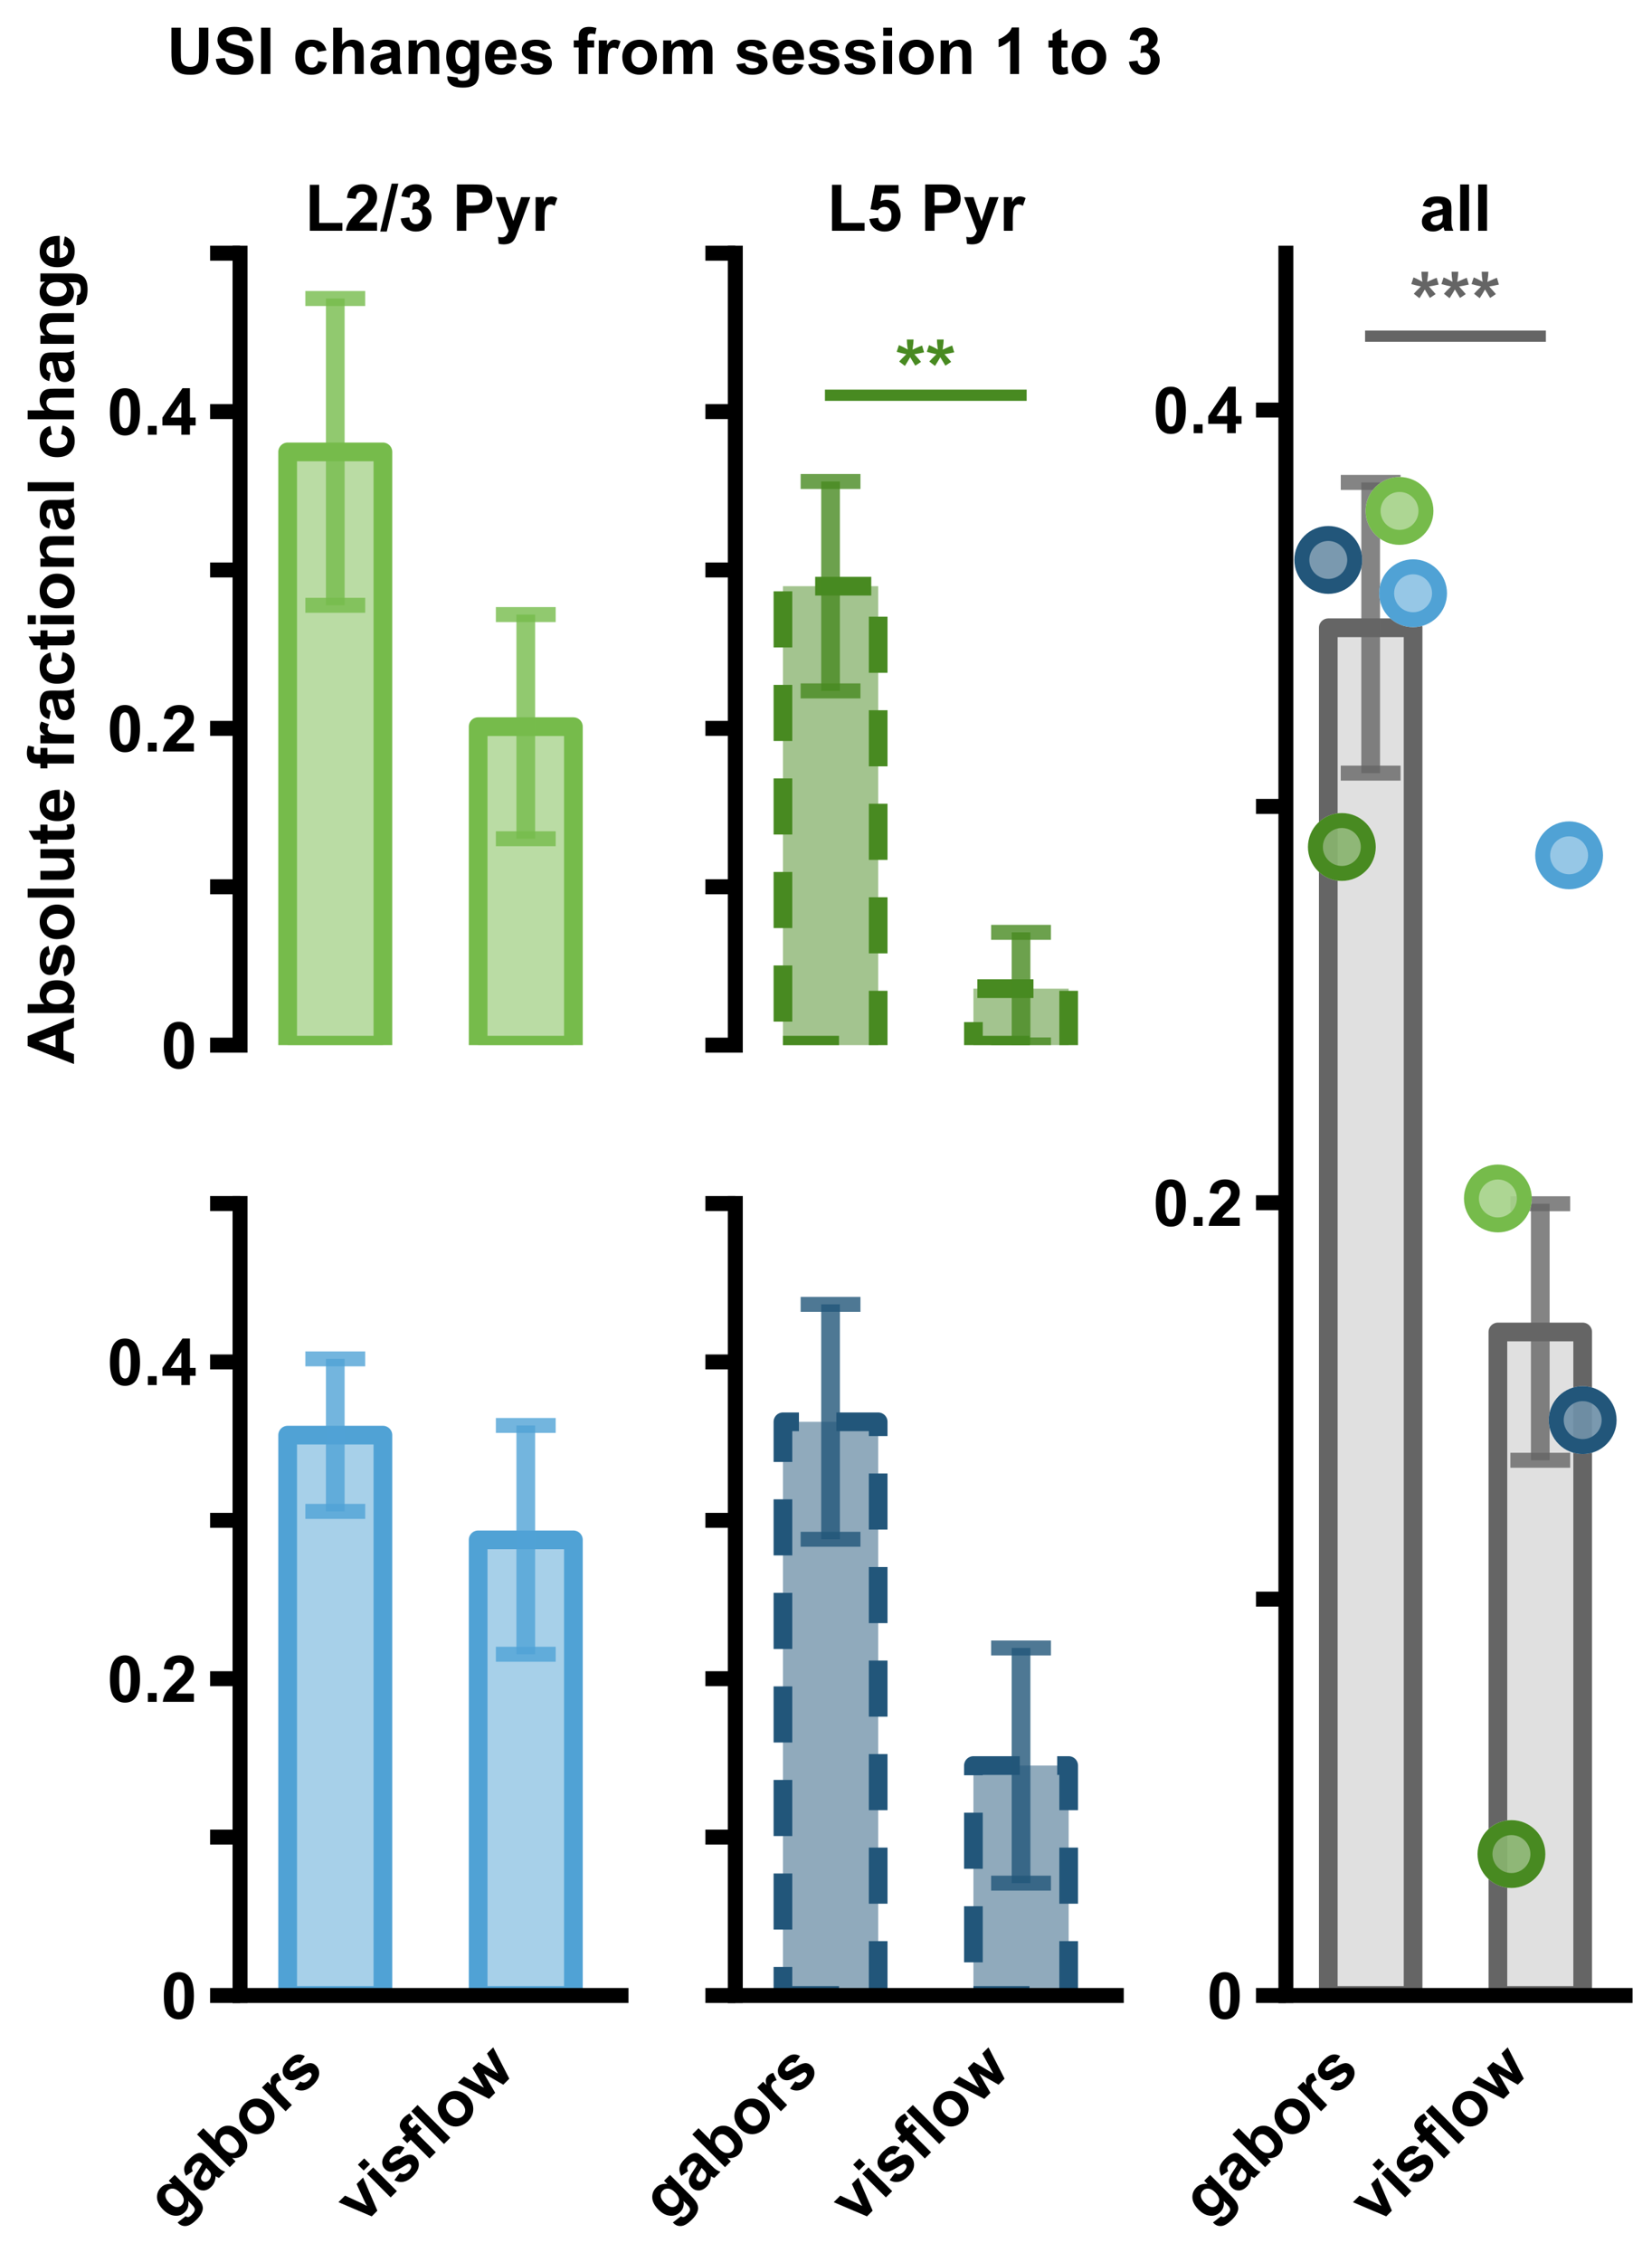 <?xml version="1.0" encoding="utf-8" standalone="no"?>
<!DOCTYPE svg PUBLIC "-//W3C//DTD SVG 1.1//EN"
  "http://www.w3.org/Graphics/SVG/1.1/DTD/svg11.dtd">
<!-- Created with matplotlib (https://matplotlib.org/) -->
<svg height="604.647pt" version="1.1" viewBox="0 0 441.84 604.647" width="441.84pt" xmlns="http://www.w3.org/2000/svg" xmlns:xlink="http://www.w3.org/1999/xlink">
 <defs>
  <style type="text/css">*{stroke-linecap:butt;stroke-linejoin:round;}</style>
 </defs>
 <g id="figure_1">
  <g id="patch_1">
   <path d="M 0 604.647 
L 441.84 604.647 
L 441.84 0 
L 0 0 
z
" style="fill:#ffffff;"/>
  </g>
  <g id="axes_1">
   <g id="patch_2">
    <path d="M 64.2 279.36 
L 166.096 279.36 
L 166.096 67.68 
L 64.2 67.68 
z
" style="fill:#ffffff;"/>
   </g>
   <g id="patch_3">
    <path clip-path="url(#p5387d680f9)" d="M 76.937 279.36 
L 102.411 279.36 
L 102.411 120.791 
L 76.937 120.791 
z
" style="fill:#76bb4b;fill-opacity:0.5;stroke:#76bb4b;stroke-linejoin:miter;stroke-width:5;"/>
   </g>
   <g id="patch_4">
    <path clip-path="url(#p5387d680f9)" d="M 127.885 279.36 
L 153.359 279.36 
L 153.359 194.229 
L 127.885 194.229 
z
" style="fill:#76bb4b;fill-opacity:0.5;stroke:#76bb4b;stroke-linejoin:miter;stroke-width:5;"/>
   </g>
   <g id="matplotlib.axis_1">
    <g id="xtick_1"/>
    <g id="xtick_2"/>
   </g>
   <g id="matplotlib.axis_2">
    <g id="ytick_1">
     <g id="line2d_1">
      <defs>
       <path d="M 0 0 
L -8 0 
" id="m6e79bdc785" style="stroke:#000000;stroke-width:4;"/>
      </defs>
      <g>
       <use style="stroke:#000000;stroke-width:4;" x="64.2" xlink:href="#m6e79bdc785" y="279.36"/>
      </g>
     </g>
     <g id="text_1">
      <!-- 0 -->
      <g transform="translate(43.091 285.544)scale(0.173 -0.173)">
       <defs>
        <path d="M 27.438 71.875 
Q 37.844 71.875 43.703 64.453 
Q 50.688 55.672 50.688 35.297 
Q 50.688 14.984 43.656 6.109 
Q 37.844 -1.219 27.438 -1.219 
Q 17 -1.219 10.594 6.812 
Q 4.203 14.844 4.203 35.453 
Q 4.203 55.672 11.234 64.547 
Q 17.047 71.875 27.438 71.875 
z
M 27.438 60.5 
Q 24.953 60.5 23 58.906 
Q 21.047 57.328 19.969 53.219 
Q 18.562 47.906 18.562 35.297 
Q 18.562 22.703 19.828 17.984 
Q 21.094 13.281 23.016 11.719 
Q 24.953 10.156 27.438 10.156 
Q 29.938 10.156 31.891 11.734 
Q 33.844 13.328 34.906 17.438 
Q 36.328 22.703 36.328 35.297 
Q 36.328 47.906 35.062 52.609 
Q 33.797 57.328 31.859 58.906 
Q 29.938 60.5 27.438 60.5 
z
" id="Arial-BoldMT-48"/>
       </defs>
       <use xlink:href="#Arial-BoldMT-48"/>
      </g>
     </g>
    </g>
    <g id="ytick_2">
     <g id="line2d_2">
      <g>
       <use style="stroke:#000000;stroke-width:4;" x="64.2" xlink:href="#m6e79bdc785" y="237.024"/>
      </g>
     </g>
    </g>
    <g id="ytick_3">
     <g id="line2d_3">
      <g>
       <use style="stroke:#000000;stroke-width:4;" x="64.2" xlink:href="#m6e79bdc785" y="194.688"/>
      </g>
     </g>
     <g id="text_2">
      <!-- 0.2 -->
      <g transform="translate(28.681 200.872)scale(0.173 -0.173)">
       <defs>
        <path d="M 7.172 0 
L 7.172 13.719 
L 20.906 13.719 
L 20.906 0 
z
" id="Arial-BoldMT-46"/>
        <path d="M 50.594 12.75 
L 50.594 0 
L 2.484 0 
Q 3.266 7.234 7.172 13.703 
Q 11.078 20.172 22.609 30.859 
Q 31.891 39.5 33.984 42.578 
Q 36.812 46.828 36.812 50.984 
Q 36.812 55.562 34.344 58.031 
Q 31.891 60.5 27.547 60.5 
Q 23.25 60.5 20.703 57.906 
Q 18.172 55.328 17.781 49.312 
L 4.109 50.688 
Q 5.328 62.016 11.766 66.938 
Q 18.219 71.875 27.875 71.875 
Q 38.484 71.875 44.531 66.156 
Q 50.594 60.453 50.594 51.953 
Q 50.594 47.125 48.859 42.75 
Q 47.125 38.375 43.359 33.594 
Q 40.875 30.422 34.375 24.453 
Q 27.875 18.5 26.141 16.547 
Q 24.422 14.594 23.344 12.75 
z
" id="Arial-BoldMT-50"/>
       </defs>
       <use xlink:href="#Arial-BoldMT-48"/>
       <use x="55.615" xlink:href="#Arial-BoldMT-46"/>
       <use x="83.398" xlink:href="#Arial-BoldMT-50"/>
      </g>
     </g>
    </g>
    <g id="ytick_4">
     <g id="line2d_4">
      <g>
       <use style="stroke:#000000;stroke-width:4;" x="64.2" xlink:href="#m6e79bdc785" y="152.352"/>
      </g>
     </g>
    </g>
    <g id="ytick_5">
     <g id="line2d_5">
      <g>
       <use style="stroke:#000000;stroke-width:4;" x="64.2" xlink:href="#m6e79bdc785" y="110.016"/>
      </g>
     </g>
     <g id="text_3">
      <!-- 0.4 -->
      <g transform="translate(28.681 116.2)scale(0.173 -0.173)">
       <defs>
        <path d="M 31.156 0 
L 31.156 14.406 
L 1.859 14.406 
L 1.859 26.422 
L 32.906 71.875 
L 44.438 71.875 
L 44.438 26.469 
L 53.328 26.469 
L 53.328 14.406 
L 44.438 14.406 
L 44.438 0 
z
M 31.156 26.469 
L 31.156 50.922 
L 14.703 26.469 
z
" id="Arial-BoldMT-52"/>
       </defs>
       <use xlink:href="#Arial-BoldMT-48"/>
       <use x="55.615" xlink:href="#Arial-BoldMT-46"/>
       <use x="83.398" xlink:href="#Arial-BoldMT-52"/>
      </g>
     </g>
    </g>
    <g id="ytick_6">
     <g id="line2d_6">
      <g>
       <use style="stroke:#000000;stroke-width:4;" x="64.2" xlink:href="#m6e79bdc785" y="67.68"/>
      </g>
     </g>
    </g>
    <g id="text_4">
     <!-- . -->
     <g style="fill:#ffffff;" transform="translate(20.246 175.92)rotate(-90)scale(0.173 -0.173)">
      <defs>
       <path d="M 9.078 0 
L 9.078 10.016 
L 19.094 10.016 
L 19.094 0 
z
" id="ArialMT-46"/>
      </defs>
      <use xlink:href="#ArialMT-46"/>
     </g>
    </g>
   </g>
   <g id="LineCollection_1">
    <path clip-path="url(#p5387d680f9)" d="M 89.674 161.789 
L 89.674 79.793 
" style="fill:none;stroke:#76bb4b;stroke-opacity:0.8;stroke-width:5;"/>
    <path clip-path="url(#p5387d680f9)" d="M 140.622 224.189 
L 140.622 164.269 
" style="fill:none;stroke:#76bb4b;stroke-opacity:0.8;stroke-width:5;"/>
   </g>
   <g id="line2d_7">
    <defs>
     <path d="M 8 0 
L -8 -0 
" id="mcad4462b24" style="stroke:#76bb4b;stroke-opacity:0.8;stroke-width:4;"/>
    </defs>
    <g clip-path="url(#p5387d680f9)">
     <use style="fill:#76bb4b;fill-opacity:0.8;stroke:#76bb4b;stroke-opacity:0.8;stroke-width:4;" x="89.674" xlink:href="#mcad4462b24" y="161.789"/>
     <use style="fill:#76bb4b;fill-opacity:0.8;stroke:#76bb4b;stroke-opacity:0.8;stroke-width:4;" x="140.622" xlink:href="#mcad4462b24" y="224.189"/>
    </g>
   </g>
   <g id="line2d_8">
    <g clip-path="url(#p5387d680f9)">
     <use style="fill:#76bb4b;fill-opacity:0.8;stroke:#76bb4b;stroke-opacity:0.8;stroke-width:4;" x="89.674" xlink:href="#mcad4462b24" y="79.793"/>
     <use style="fill:#76bb4b;fill-opacity:0.8;stroke:#76bb4b;stroke-opacity:0.8;stroke-width:4;" x="140.622" xlink:href="#mcad4462b24" y="164.269"/>
    </g>
   </g>
   <g id="patch_5">
    <path d="M 64.2 279.36 
L 64.2 67.68 
" style="fill:none;stroke:#000000;stroke-linecap:square;stroke-linejoin:miter;stroke-width:4;"/>
   </g>
   <g id="text_5">
    <!-- L2/3 Pyr -->
    <g transform="translate(81.53 61.68)scale(0.173 -0.173)">
     <defs>
      <path d="M 7.672 0 
L 7.672 71 
L 22.125 71 
L 22.125 12.062 
L 58.062 12.062 
L 58.062 0 
z
" id="Arial-BoldMT-76"/>
      <path d="M -0.141 -1.219 
L 17.578 72.797 
L 27.875 72.797 
L 9.969 -1.219 
z
" id="Arial-BoldMT-47"/>
      <path d="M 3.766 19 
L 17.047 20.609 
Q 17.672 15.531 20.453 12.844 
Q 23.25 10.156 27.203 10.156 
Q 31.453 10.156 34.344 13.375 
Q 37.25 16.609 37.25 22.078 
Q 37.25 27.25 34.469 30.266 
Q 31.688 33.297 27.688 33.297 
Q 25.047 33.297 21.391 32.281 
L 22.906 43.453 
Q 28.469 43.312 31.391 45.875 
Q 34.328 48.438 34.328 52.688 
Q 34.328 56.297 32.172 58.438 
Q 30.031 60.594 26.469 60.594 
Q 22.953 60.594 20.453 58.156 
Q 17.969 55.719 17.438 51.031 
L 4.781 53.172 
Q 6.109 59.672 8.766 63.547 
Q 11.422 67.438 16.188 69.656 
Q 20.953 71.875 26.859 71.875 
Q 36.969 71.875 43.062 65.438 
Q 48.094 60.156 48.094 53.516 
Q 48.094 44.094 37.797 38.484 
Q 43.953 37.156 47.625 32.562 
Q 51.312 27.984 51.312 21.484 
Q 51.312 12.062 44.422 5.422 
Q 37.547 -1.219 27.297 -1.219 
Q 17.578 -1.219 11.172 4.375 
Q 4.781 9.969 3.766 19 
z
" id="Arial-BoldMT-51"/>
      <path id="Arial-BoldMT-32"/>
      <path d="M 7.281 0 
L 7.281 71.578 
L 30.469 71.578 
Q 43.656 71.578 47.656 70.516 
Q 53.812 68.891 57.953 63.5 
Q 62.109 58.109 62.109 49.562 
Q 62.109 42.969 59.719 38.469 
Q 57.328 33.984 53.641 31.422 
Q 49.953 28.859 46.141 28.031 
Q 40.969 27 31.156 27 
L 21.734 27 
L 21.734 0 
z
M 21.734 59.469 
L 21.734 39.156 
L 29.641 39.156 
Q 38.188 39.156 41.062 40.281 
Q 43.953 41.406 45.578 43.797 
Q 47.219 46.188 47.219 49.359 
Q 47.219 53.266 44.922 55.797 
Q 42.625 58.344 39.109 58.984 
Q 36.531 59.469 28.719 59.469 
z
" id="Arial-BoldMT-80"/>
      <path d="M 0.688 51.859 
L 15.281 51.859 
L 27.688 15.047 
L 39.797 51.859 
L 54 51.859 
L 35.688 1.953 
L 32.422 -7.078 
Q 30.609 -11.625 28.969 -14.016 
Q 27.344 -16.406 25.219 -17.891 
Q 23.094 -19.391 19.984 -20.219 
Q 16.891 -21.047 12.984 -21.047 
Q 9.031 -21.047 5.219 -20.219 
L 4 -9.469 
Q 7.234 -10.109 9.812 -10.109 
Q 14.594 -10.109 16.891 -7.297 
Q 19.188 -4.5 20.406 -0.141 
z
" id="Arial-BoldMT-121"/>
      <path d="M 20.312 0 
L 6.594 0 
L 6.594 51.859 
L 19.344 51.859 
L 19.344 44.484 
Q 22.609 49.703 25.219 51.359 
Q 27.828 53.031 31.156 53.031 
Q 35.844 53.031 40.188 50.438 
L 35.938 38.484 
Q 32.469 40.719 29.5 40.719 
Q 26.609 40.719 24.609 39.125 
Q 22.609 37.547 21.453 33.391 
Q 20.312 29.25 20.312 16.016 
z
" id="Arial-BoldMT-114"/>
     </defs>
     <use xlink:href="#Arial-BoldMT-76"/>
     <use x="61.084" xlink:href="#Arial-BoldMT-50"/>
     <use x="116.699" xlink:href="#Arial-BoldMT-47"/>
     <use x="144.482" xlink:href="#Arial-BoldMT-51"/>
     <use x="200.098" xlink:href="#Arial-BoldMT-32"/>
     <use x="227.881" xlink:href="#Arial-BoldMT-80"/>
     <use x="294.58" xlink:href="#Arial-BoldMT-121"/>
     <use x="350.195" xlink:href="#Arial-BoldMT-114"/>
    </g>
   </g>
  </g>
  <g id="axes_2">
   <g id="patch_6">
    <path d="M 196.664 279.36 
L 298.56 279.36 
L 298.56 67.68 
L 196.664 67.68 
z
" style="fill:#ffffff;"/>
   </g>
   <g id="patch_7">
    <path clip-path="url(#pdd6dec3658)" d="M 209.401 279.36 
L 234.875 279.36 
L 234.875 156.686 
L 209.401 156.686 
z
" style="fill:#488a21;fill-opacity:0.5;stroke:#488a21;stroke-dasharray:15,10;stroke-dashoffset:0;stroke-linejoin:miter;stroke-width:5;"/>
   </g>
   <g id="patch_8">
    <path clip-path="url(#pdd6dec3658)" d="M 260.349 279.36 
L 285.823 279.36 
L 285.823 264.253 
L 260.349 264.253 
z
" style="fill:#488a21;fill-opacity:0.5;stroke:#488a21;stroke-dasharray:15,10;stroke-dashoffset:0;stroke-linejoin:miter;stroke-width:5;"/>
   </g>
   <g id="matplotlib.axis_3">
    <g id="xtick_3"/>
    <g id="xtick_4"/>
   </g>
   <g id="matplotlib.axis_4">
    <g id="ytick_7">
     <g id="line2d_9">
      <g>
       <use style="stroke:#000000;stroke-width:4;" x="196.664" xlink:href="#m6e79bdc785" y="279.36"/>
      </g>
     </g>
    </g>
    <g id="ytick_8">
     <g id="line2d_10">
      <g>
       <use style="stroke:#000000;stroke-width:4;" x="196.664" xlink:href="#m6e79bdc785" y="237.024"/>
      </g>
     </g>
    </g>
    <g id="ytick_9">
     <g id="line2d_11">
      <g>
       <use style="stroke:#000000;stroke-width:4;" x="196.664" xlink:href="#m6e79bdc785" y="194.688"/>
      </g>
     </g>
    </g>
    <g id="ytick_10">
     <g id="line2d_12">
      <g>
       <use style="stroke:#000000;stroke-width:4;" x="196.664" xlink:href="#m6e79bdc785" y="152.352"/>
      </g>
     </g>
    </g>
    <g id="ytick_11">
     <g id="line2d_13">
      <g>
       <use style="stroke:#000000;stroke-width:4;" x="196.664" xlink:href="#m6e79bdc785" y="110.016"/>
      </g>
     </g>
    </g>
    <g id="ytick_12">
     <g id="line2d_14">
      <g>
       <use style="stroke:#000000;stroke-width:4;" x="196.664" xlink:href="#m6e79bdc785" y="67.68"/>
      </g>
     </g>
    </g>
   </g>
   <g id="LineCollection_2">
    <path clip-path="url(#pdd6dec3658)" d="M 222.138 184.676 
L 222.138 128.696 
" style="fill:none;stroke:#488a21;stroke-opacity:0.8;stroke-width:5;"/>
    <path clip-path="url(#pdd6dec3658)" d="M 273.086 279.297 
L 273.086 249.209 
" style="fill:none;stroke:#488a21;stroke-opacity:0.8;stroke-width:5;"/>
   </g>
   <g id="line2d_15">
    <defs>
     <path d="M 8 0 
L -8 -0 
" id="m430a9f731e" style="stroke:#488a21;stroke-opacity:0.8;stroke-width:4;"/>
    </defs>
    <g clip-path="url(#pdd6dec3658)">
     <use style="fill:#488a21;fill-opacity:0.8;stroke:#488a21;stroke-opacity:0.8;stroke-width:4;" x="222.138" xlink:href="#m430a9f731e" y="184.676"/>
     <use style="fill:#488a21;fill-opacity:0.8;stroke:#488a21;stroke-opacity:0.8;stroke-width:4;" x="273.086" xlink:href="#m430a9f731e" y="279.297"/>
    </g>
   </g>
   <g id="line2d_16">
    <g clip-path="url(#pdd6dec3658)">
     <use style="fill:#488a21;fill-opacity:0.8;stroke:#488a21;stroke-opacity:0.8;stroke-width:4;" x="222.138" xlink:href="#m430a9f731e" y="128.696"/>
     <use style="fill:#488a21;fill-opacity:0.8;stroke:#488a21;stroke-opacity:0.8;stroke-width:4;" x="273.086" xlink:href="#m430a9f731e" y="249.209"/>
    </g>
   </g>
   <g id="line2d_17">
    <path clip-path="url(#pdd6dec3658)" d="M 222.138 105.646 
L 273.086 105.646 
" style="fill:none;stroke:#488a21;stroke-linecap:square;stroke-width:3;"/>
   </g>
   <g id="patch_9">
    <path d="M 196.664 279.36 
L 196.664 67.68 
" style="fill:none;stroke:#000000;stroke-linecap:square;stroke-linejoin:miter;stroke-width:4;"/>
   </g>
   <g id="text_6">
    <!-- ** -->
    <g style="fill:#488a21;" transform="translate(239.541 105.82)scale(0.207 -0.207)">
     <defs>
      <path d="M 11.969 38.672 
L 4.594 44.391 
Q 8.109 48.344 11.922 51.953 
Q 13.422 53.422 13.812 53.812 
Q 12.594 54 6.844 55.422 
Q 2.688 56.453 1.375 56.938 
L 4.25 65.531 
Q 10.641 62.938 15.672 59.812 
Q 14.5 67.781 14.5 72.797 
L 23.188 72.797 
Q 23.188 69.234 21.875 59.719 
Q 22.859 60.109 26.078 61.625 
Q 30.469 63.625 34.188 65.047 
L 36.766 56.203 
Q 31.344 54.984 24.219 53.812 
L 30.078 47.219 
Q 31.844 45.219 32.859 43.953 
L 25.391 39.016 
L 18.797 49.906 
Q 15.828 44.625 11.969 38.672 
z
" id="Arial-BoldMT-42"/>
     </defs>
     <use xlink:href="#Arial-BoldMT-42"/>
     <use x="38.916" xlink:href="#Arial-BoldMT-42"/>
    </g>
   </g>
   <g id="text_7">
    <!-- L5 Pyr -->
    <g transform="translate(221.199 61.68)scale(0.173 -0.173)">
     <defs>
      <path d="M 4.438 18.406 
L 18.109 19.828 
Q 18.703 15.188 21.578 12.469 
Q 24.469 9.766 28.219 9.766 
Q 32.516 9.766 35.5 13.25 
Q 38.484 16.75 38.484 23.781 
Q 38.484 30.375 35.516 33.672 
Q 32.562 36.969 27.828 36.969 
Q 21.922 36.969 17.234 31.734 
L 6.109 33.344 
L 13.141 70.609 
L 49.422 70.609 
L 49.422 57.766 
L 23.531 57.766 
L 21.391 45.609 
Q 25.984 47.906 30.766 47.906 
Q 39.891 47.906 46.234 41.266 
Q 52.594 34.625 52.594 24.031 
Q 52.594 15.188 47.469 8.25 
Q 40.484 -1.219 28.078 -1.219 
Q 18.172 -1.219 11.922 4.094 
Q 5.672 9.422 4.438 18.406 
z
" id="Arial-BoldMT-53"/>
     </defs>
     <use xlink:href="#Arial-BoldMT-76"/>
     <use x="61.084" xlink:href="#Arial-BoldMT-53"/>
     <use x="116.699" xlink:href="#Arial-BoldMT-32"/>
     <use x="144.482" xlink:href="#Arial-BoldMT-80"/>
     <use x="211.182" xlink:href="#Arial-BoldMT-121"/>
     <use x="266.797" xlink:href="#Arial-BoldMT-114"/>
    </g>
   </g>
  </g>
  <g id="axes_3">
   <g id="patch_10">
    <path d="M 64.2 533.376 
L 166.096 533.376 
L 166.096 321.696 
L 64.2 321.696 
z
" style="fill:#ffffff;"/>
   </g>
   <g id="patch_11">
    <path clip-path="url(#pfbab7e66e2)" d="M 76.937 533.376 
L 102.411 533.376 
L 102.411 383.601 
L 76.937 383.601 
z
" style="fill:#50a2d5;fill-opacity:0.5;stroke:#50a2d5;stroke-linejoin:miter;stroke-width:5;"/>
   </g>
   <g id="patch_12">
    <path clip-path="url(#pfbab7e66e2)" d="M 127.885 533.376 
L 153.359 533.376 
L 153.359 411.592 
L 127.885 411.592 
z
" style="fill:#50a2d5;fill-opacity:0.5;stroke:#50a2d5;stroke-linejoin:miter;stroke-width:5;"/>
   </g>
   <g id="matplotlib.axis_5">
    <g id="xtick_5">
     <g id="text_8">
      <!-- gabors -->
      <g transform="translate(46.368 594.356)rotate(-45)scale(0.173 -0.173)">
       <defs>
        <path d="M 5.906 -3.422 
L 21.578 -5.328 
Q 21.969 -8.062 23.391 -9.078 
Q 25.344 -10.547 29.547 -10.547 
Q 34.906 -10.547 37.594 -8.938 
Q 39.406 -7.859 40.328 -5.469 
Q 40.969 -3.766 40.969 0.828 
L 40.969 8.406 
Q 34.812 0 25.438 0 
Q 14.984 0 8.891 8.844 
Q 4.109 15.828 4.109 26.219 
Q 4.109 39.266 10.375 46.141 
Q 16.656 53.031 25.984 53.031 
Q 35.594 53.031 41.844 44.578 
L 41.844 51.859 
L 54.688 51.859 
L 54.688 5.328 
Q 54.688 -3.859 53.172 -8.391 
Q 51.656 -12.938 48.922 -15.516 
Q 46.188 -18.109 41.625 -19.578 
Q 37.062 -21.047 30.078 -21.047 
Q 16.891 -21.047 11.375 -16.531 
Q 5.859 -12.016 5.859 -5.078 
Q 5.859 -4.391 5.906 -3.422 
z
M 18.172 27 
Q 18.172 18.75 21.359 14.906 
Q 24.562 11.078 29.25 11.078 
Q 34.281 11.078 37.75 15.016 
Q 41.219 18.953 41.219 26.656 
Q 41.219 34.719 37.891 38.625 
Q 34.578 42.531 29.5 42.531 
Q 24.562 42.531 21.359 38.688 
Q 18.172 34.859 18.172 27 
z
" id="Arial-BoldMT-103"/>
        <path d="M 17.438 36.031 
L 4.984 38.281 
Q 7.078 45.797 12.203 49.406 
Q 17.328 53.031 27.438 53.031 
Q 36.625 53.031 41.109 50.859 
Q 45.609 48.688 47.438 45.344 
Q 49.266 42 49.266 33.062 
L 49.125 17.047 
Q 49.125 10.203 49.781 6.953 
Q 50.438 3.719 52.25 0 
L 38.672 0 
Q 38.141 1.375 37.359 4.047 
Q 37.016 5.281 36.859 5.672 
Q 33.344 2.25 29.344 0.531 
Q 25.344 -1.172 20.797 -1.172 
Q 12.797 -1.172 8.172 3.172 
Q 3.562 7.516 3.562 14.156 
Q 3.562 18.562 5.656 22 
Q 7.766 25.438 11.547 27.266 
Q 15.328 29.109 22.469 30.469 
Q 32.078 32.281 35.797 33.844 
L 35.797 35.203 
Q 35.797 39.156 33.844 40.844 
Q 31.891 42.531 26.469 42.531 
Q 22.797 42.531 20.75 41.094 
Q 18.703 39.656 17.438 36.031 
z
M 35.797 24.906 
Q 33.156 24.031 27.438 22.797 
Q 21.734 21.578 19.969 20.406 
Q 17.281 18.5 17.281 15.578 
Q 17.281 12.703 19.422 10.594 
Q 21.578 8.5 24.906 8.5 
Q 28.609 8.5 31.984 10.938 
Q 34.469 12.797 35.25 15.484 
Q 35.797 17.234 35.797 22.172 
z
" id="Arial-BoldMT-97"/>
        <path d="M 6.594 0 
L 6.594 71.578 
L 20.312 71.578 
L 20.312 45.797 
Q 26.656 53.031 35.359 53.031 
Q 44.828 53.031 51.031 46.172 
Q 57.234 39.312 57.234 26.469 
Q 57.234 13.188 50.906 6 
Q 44.578 -1.172 35.547 -1.172 
Q 31.109 -1.172 26.781 1.047 
Q 22.469 3.266 19.344 7.625 
L 19.344 0 
z
M 20.219 27.047 
Q 20.219 19 22.75 15.141 
Q 26.312 9.672 32.234 9.672 
Q 36.766 9.672 39.969 13.547 
Q 43.172 17.438 43.172 25.781 
Q 43.172 34.672 39.938 38.594 
Q 36.719 42.531 31.688 42.531 
Q 26.766 42.531 23.484 38.688 
Q 20.219 34.859 20.219 27.047 
z
" id="Arial-BoldMT-98"/>
        <path d="M 4 26.656 
Q 4 33.5 7.375 39.891 
Q 10.75 46.297 16.922 49.656 
Q 23.094 53.031 30.719 53.031 
Q 42.484 53.031 50 45.391 
Q 57.516 37.75 57.516 26.078 
Q 57.516 14.312 49.922 6.562 
Q 42.328 -1.172 30.812 -1.172 
Q 23.688 -1.172 17.219 2.047 
Q 10.75 5.281 7.375 11.5 
Q 4 17.719 4 26.656 
z
M 18.062 25.922 
Q 18.062 18.219 21.719 14.109 
Q 25.391 10.016 30.766 10.016 
Q 36.141 10.016 39.766 14.109 
Q 43.406 18.219 43.406 26.031 
Q 43.406 33.641 39.766 37.734 
Q 36.141 41.844 30.766 41.844 
Q 25.391 41.844 21.719 37.734 
Q 18.062 33.641 18.062 25.922 
z
" id="Arial-BoldMT-111"/>
        <path d="M 2.344 14.797 
L 16.109 16.891 
Q 17 12.891 19.672 10.812 
Q 22.359 8.734 27.203 8.734 
Q 32.516 8.734 35.203 10.688 
Q 37.016 12.062 37.016 14.359 
Q 37.016 15.922 36.031 16.938 
Q 35.016 17.922 31.453 18.75 
Q 14.844 22.406 10.406 25.438 
Q 4.25 29.641 4.25 37.109 
Q 4.25 43.844 9.562 48.438 
Q 14.891 53.031 26.078 53.031 
Q 36.719 53.031 41.891 49.562 
Q 47.078 46.094 49.031 39.312 
L 36.078 36.922 
Q 35.25 39.938 32.922 41.547 
Q 30.609 43.172 26.312 43.172 
Q 20.906 43.172 18.562 41.656 
Q 17 40.578 17 38.875 
Q 17 37.406 18.359 36.375 
Q 20.219 35.016 31.172 32.516 
Q 42.141 30.031 46.484 26.422 
Q 50.781 22.75 50.781 16.219 
Q 50.781 9.078 44.828 3.953 
Q 38.875 -1.172 27.203 -1.172 
Q 16.609 -1.172 10.422 3.125 
Q 4.25 7.422 2.344 14.797 
z
" id="Arial-BoldMT-115"/>
       </defs>
       <use xlink:href="#Arial-BoldMT-103"/>
       <use x="61.084" xlink:href="#Arial-BoldMT-97"/>
       <use x="116.699" xlink:href="#Arial-BoldMT-98"/>
       <use x="177.783" xlink:href="#Arial-BoldMT-111"/>
       <use x="238.867" xlink:href="#Arial-BoldMT-114"/>
       <use x="277.783" xlink:href="#Arial-BoldMT-115"/>
      </g>
     </g>
    </g>
    <g id="xtick_6">
     <g id="text_9">
      <!-- visflow -->
      <g transform="translate(96.796 595.036)rotate(-45)scale(0.173 -0.173)">
       <defs>
        <path d="M 21.438 0 
L 0.531 51.859 
L 14.938 51.859 
L 24.703 25.391 
L 27.547 16.547 
Q 28.656 19.922 28.953 21 
Q 29.641 23.188 30.422 25.391 
L 40.281 51.859 
L 54.391 51.859 
L 33.797 0 
z
" id="Arial-BoldMT-118"/>
        <path d="M 7.172 58.891 
L 7.172 71.578 
L 20.906 71.578 
L 20.906 58.891 
z
M 7.172 0 
L 7.172 51.859 
L 20.906 51.859 
L 20.906 0 
z
" id="Arial-BoldMT-105"/>
        <path d="M 1.172 51.859 
L 8.797 51.859 
L 8.797 55.766 
Q 8.797 62.312 10.188 65.531 
Q 11.578 68.75 15.312 70.766 
Q 19.047 72.797 24.75 72.797 
Q 30.609 72.797 36.234 71.047 
L 34.375 61.469 
Q 31.109 62.25 28.078 62.25 
Q 25.094 62.25 23.797 60.859 
Q 22.516 59.469 22.516 55.516 
L 22.516 51.859 
L 32.766 51.859 
L 32.766 41.062 
L 22.516 41.062 
L 22.516 0 
L 8.797 0 
L 8.797 41.062 
L 1.172 41.062 
z
" id="Arial-BoldMT-102"/>
        <path d="M 7.172 0 
L 7.172 71.578 
L 20.906 71.578 
L 20.906 0 
z
" id="Arial-BoldMT-108"/>
        <path d="M 16.844 0 
L 0.438 51.859 
L 13.766 51.859 
L 23.484 17.875 
L 32.422 51.859 
L 45.656 51.859 
L 54.297 17.875 
L 64.203 51.859 
L 77.734 51.859 
L 61.078 0 
L 47.906 0 
L 38.969 33.344 
L 30.172 0 
z
" id="Arial-BoldMT-119"/>
       </defs>
       <use xlink:href="#Arial-BoldMT-118"/>
       <use x="55.615" xlink:href="#Arial-BoldMT-105"/>
       <use x="83.398" xlink:href="#Arial-BoldMT-115"/>
       <use x="139.014" xlink:href="#Arial-BoldMT-102"/>
       <use x="172.314" xlink:href="#Arial-BoldMT-108"/>
       <use x="200.098" xlink:href="#Arial-BoldMT-111"/>
       <use x="261.182" xlink:href="#Arial-BoldMT-119"/>
      </g>
     </g>
    </g>
   </g>
   <g id="matplotlib.axis_6">
    <g id="ytick_13">
     <g id="line2d_18">
      <g>
       <use style="stroke:#000000;stroke-width:4;" x="64.2" xlink:href="#m6e79bdc785" y="533.376"/>
      </g>
     </g>
     <g id="text_10">
      <!-- 0 -->
      <g transform="translate(43.091 539.56)scale(0.173 -0.173)">
       <use xlink:href="#Arial-BoldMT-48"/>
      </g>
     </g>
    </g>
    <g id="ytick_14">
     <g id="line2d_19">
      <g>
       <use style="stroke:#000000;stroke-width:4;" x="64.2" xlink:href="#m6e79bdc785" y="491.04"/>
      </g>
     </g>
    </g>
    <g id="ytick_15">
     <g id="line2d_20">
      <g>
       <use style="stroke:#000000;stroke-width:4;" x="64.2" xlink:href="#m6e79bdc785" y="448.704"/>
      </g>
     </g>
     <g id="text_11">
      <!-- 0.2 -->
      <g transform="translate(28.681 454.888)scale(0.173 -0.173)">
       <use xlink:href="#Arial-BoldMT-48"/>
       <use x="55.615" xlink:href="#Arial-BoldMT-46"/>
       <use x="83.398" xlink:href="#Arial-BoldMT-50"/>
      </g>
     </g>
    </g>
    <g id="ytick_16">
     <g id="line2d_21">
      <g>
       <use style="stroke:#000000;stroke-width:4;" x="64.2" xlink:href="#m6e79bdc785" y="406.368"/>
      </g>
     </g>
    </g>
    <g id="ytick_17">
     <g id="line2d_22">
      <g>
       <use style="stroke:#000000;stroke-width:4;" x="64.2" xlink:href="#m6e79bdc785" y="364.032"/>
      </g>
     </g>
     <g id="text_12">
      <!-- 0.4 -->
      <g transform="translate(28.681 370.216)scale(0.173 -0.173)">
       <use xlink:href="#Arial-BoldMT-48"/>
       <use x="55.615" xlink:href="#Arial-BoldMT-46"/>
       <use x="83.398" xlink:href="#Arial-BoldMT-52"/>
      </g>
     </g>
    </g>
    <g id="ytick_18">
     <g id="line2d_23">
      <g>
       <use style="stroke:#000000;stroke-width:4;" x="64.2" xlink:href="#m6e79bdc785" y="321.696"/>
      </g>
     </g>
    </g>
   </g>
   <g id="LineCollection_3">
    <path clip-path="url(#pfbab7e66e2)" d="M 89.674 403.983 
L 89.674 363.22 
" style="fill:none;stroke:#50a2d5;stroke-opacity:0.8;stroke-width:5;"/>
    <path clip-path="url(#pfbab7e66e2)" d="M 140.622 442.169 
L 140.622 381.016 
" style="fill:none;stroke:#50a2d5;stroke-opacity:0.8;stroke-width:5;"/>
   </g>
   <g id="line2d_24">
    <defs>
     <path d="M 8 0 
L -8 -0 
" id="m3f32a61c65" style="stroke:#50a2d5;stroke-opacity:0.8;stroke-width:4;"/>
    </defs>
    <g clip-path="url(#pfbab7e66e2)">
     <use style="fill:#50a2d5;fill-opacity:0.8;stroke:#50a2d5;stroke-opacity:0.8;stroke-width:4;" x="89.674" xlink:href="#m3f32a61c65" y="403.983"/>
     <use style="fill:#50a2d5;fill-opacity:0.8;stroke:#50a2d5;stroke-opacity:0.8;stroke-width:4;" x="140.622" xlink:href="#m3f32a61c65" y="442.169"/>
    </g>
   </g>
   <g id="line2d_25">
    <g clip-path="url(#pfbab7e66e2)">
     <use style="fill:#50a2d5;fill-opacity:0.8;stroke:#50a2d5;stroke-opacity:0.8;stroke-width:4;" x="89.674" xlink:href="#m3f32a61c65" y="363.22"/>
     <use style="fill:#50a2d5;fill-opacity:0.8;stroke:#50a2d5;stroke-opacity:0.8;stroke-width:4;" x="140.622" xlink:href="#m3f32a61c65" y="381.016"/>
    </g>
   </g>
   <g id="patch_13">
    <path d="M 64.2 533.376 
L 64.2 321.696 
" style="fill:none;stroke:#000000;stroke-linecap:square;stroke-linejoin:miter;stroke-width:4;"/>
   </g>
   <g id="patch_14">
    <path d="M 64.2 533.376 
L 166.096 533.376 
" style="fill:none;stroke:#000000;stroke-linecap:square;stroke-linejoin:miter;stroke-width:4;"/>
   </g>
  </g>
  <g id="axes_4">
   <g id="patch_15">
    <path d="M 196.664 533.376 
L 298.56 533.376 
L 298.56 321.696 
L 196.664 321.696 
z
" style="fill:#ffffff;"/>
   </g>
   <g id="patch_16">
    <path clip-path="url(#pf452af26b2)" d="M 209.401 533.376 
L 234.875 533.376 
L 234.875 380.041 
L 209.401 380.041 
z
" style="fill:#22567a;fill-opacity:0.5;stroke:#22567a;stroke-dasharray:15,10;stroke-dashoffset:0;stroke-linejoin:miter;stroke-width:5;"/>
   </g>
   <g id="patch_17">
    <path clip-path="url(#pf452af26b2)" d="M 260.349 533.376 
L 285.823 533.376 
L 285.823 471.919 
L 260.349 471.919 
z
" style="fill:#22567a;fill-opacity:0.5;stroke:#22567a;stroke-dasharray:15,10;stroke-dashoffset:0;stroke-linejoin:miter;stroke-width:5;"/>
   </g>
   <g id="matplotlib.axis_7">
    <g id="xtick_7">
     <g id="text_13">
      <!-- gabors -->
      <g transform="translate(178.832 594.356)rotate(-45)scale(0.173 -0.173)">
       <use xlink:href="#Arial-BoldMT-103"/>
       <use x="61.084" xlink:href="#Arial-BoldMT-97"/>
       <use x="116.699" xlink:href="#Arial-BoldMT-98"/>
       <use x="177.783" xlink:href="#Arial-BoldMT-111"/>
       <use x="238.867" xlink:href="#Arial-BoldMT-114"/>
       <use x="277.783" xlink:href="#Arial-BoldMT-115"/>
      </g>
     </g>
    </g>
    <g id="xtick_8">
     <g id="text_14">
      <!-- visflow -->
      <g transform="translate(229.261 595.036)rotate(-45)scale(0.173 -0.173)">
       <use xlink:href="#Arial-BoldMT-118"/>
       <use x="55.615" xlink:href="#Arial-BoldMT-105"/>
       <use x="83.398" xlink:href="#Arial-BoldMT-115"/>
       <use x="139.014" xlink:href="#Arial-BoldMT-102"/>
       <use x="172.314" xlink:href="#Arial-BoldMT-108"/>
       <use x="200.098" xlink:href="#Arial-BoldMT-111"/>
       <use x="261.182" xlink:href="#Arial-BoldMT-119"/>
      </g>
     </g>
    </g>
   </g>
   <g id="matplotlib.axis_8">
    <g id="ytick_19">
     <g id="line2d_26">
      <g>
       <use style="stroke:#000000;stroke-width:4;" x="196.664" xlink:href="#m6e79bdc785" y="533.376"/>
      </g>
     </g>
    </g>
    <g id="ytick_20">
     <g id="line2d_27">
      <g>
       <use style="stroke:#000000;stroke-width:4;" x="196.664" xlink:href="#m6e79bdc785" y="491.04"/>
      </g>
     </g>
    </g>
    <g id="ytick_21">
     <g id="line2d_28">
      <g>
       <use style="stroke:#000000;stroke-width:4;" x="196.664" xlink:href="#m6e79bdc785" y="448.704"/>
      </g>
     </g>
    </g>
    <g id="ytick_22">
     <g id="line2d_29">
      <g>
       <use style="stroke:#000000;stroke-width:4;" x="196.664" xlink:href="#m6e79bdc785" y="406.368"/>
      </g>
     </g>
    </g>
    <g id="ytick_23">
     <g id="line2d_30">
      <g>
       <use style="stroke:#000000;stroke-width:4;" x="196.664" xlink:href="#m6e79bdc785" y="364.032"/>
      </g>
     </g>
    </g>
    <g id="ytick_24">
     <g id="line2d_31">
      <g>
       <use style="stroke:#000000;stroke-width:4;" x="196.664" xlink:href="#m6e79bdc785" y="321.696"/>
      </g>
     </g>
    </g>
   </g>
   <g id="LineCollection_4">
    <path clip-path="url(#pf452af26b2)" d="M 222.138 411.438 
L 222.138 348.644 
" style="fill:none;stroke:#22567a;stroke-opacity:0.8;stroke-width:5;"/>
    <path clip-path="url(#pf452af26b2)" d="M 273.086 503.351 
L 273.086 440.488 
" style="fill:none;stroke:#22567a;stroke-opacity:0.8;stroke-width:5;"/>
   </g>
   <g id="line2d_32">
    <defs>
     <path d="M 8 0 
L -8 -0 
" id="m2043351c47" style="stroke:#22567a;stroke-opacity:0.8;stroke-width:4;"/>
    </defs>
    <g clip-path="url(#pf452af26b2)">
     <use style="fill:#22567a;fill-opacity:0.8;stroke:#22567a;stroke-opacity:0.8;stroke-width:4;" x="222.138" xlink:href="#m2043351c47" y="411.438"/>
     <use style="fill:#22567a;fill-opacity:0.8;stroke:#22567a;stroke-opacity:0.8;stroke-width:4;" x="273.086" xlink:href="#m2043351c47" y="503.351"/>
    </g>
   </g>
   <g id="line2d_33">
    <g clip-path="url(#pf452af26b2)">
     <use style="fill:#22567a;fill-opacity:0.8;stroke:#22567a;stroke-opacity:0.8;stroke-width:4;" x="222.138" xlink:href="#m2043351c47" y="348.644"/>
     <use style="fill:#22567a;fill-opacity:0.8;stroke:#22567a;stroke-opacity:0.8;stroke-width:4;" x="273.086" xlink:href="#m2043351c47" y="440.488"/>
    </g>
   </g>
   <g id="patch_18">
    <path d="M 196.664 533.376 
L 196.664 321.696 
" style="fill:none;stroke:#000000;stroke-linecap:square;stroke-linejoin:miter;stroke-width:4;"/>
   </g>
   <g id="patch_19">
    <path d="M 196.664 533.376 
L 298.56 533.376 
" style="fill:none;stroke:#000000;stroke-linecap:square;stroke-linejoin:miter;stroke-width:4;"/>
   </g>
  </g>
  <g id="axes_5">
   <g id="patch_20">
    <path d="M 343.92 533.376 
L 434.64 533.376 
L 434.64 67.68 
L 343.92 67.68 
z
" style="fill:#ffffff;"/>
   </g>
   <g id="patch_21">
    <path clip-path="url(#p6a2dc237a7)" d="M 355.26 533.376 
L 377.94 533.376 
L 377.94 167.8 
L 355.26 167.8 
z
" style="fill:#656565;fill-opacity:0.2;stroke:#656565;stroke-linejoin:miter;stroke-width:5;"/>
   </g>
   <g id="patch_22">
    <path clip-path="url(#p6a2dc237a7)" d="M 400.62 533.376 
L 423.3 533.376 
L 423.3 356.03 
L 400.62 356.03 
z
" style="fill:#656565;fill-opacity:0.2;stroke:#656565;stroke-linejoin:miter;stroke-width:5;"/>
   </g>
   <g id="matplotlib.axis_9">
    <g id="xtick_9">
     <g id="text_15">
      <!-- gabors -->
      <g transform="translate(323.294 594.356)rotate(-45)scale(0.173 -0.173)">
       <use xlink:href="#Arial-BoldMT-103"/>
       <use x="61.084" xlink:href="#Arial-BoldMT-97"/>
       <use x="116.699" xlink:href="#Arial-BoldMT-98"/>
       <use x="177.783" xlink:href="#Arial-BoldMT-111"/>
       <use x="238.867" xlink:href="#Arial-BoldMT-114"/>
       <use x="277.783" xlink:href="#Arial-BoldMT-115"/>
      </g>
     </g>
    </g>
    <g id="xtick_10">
     <g id="text_16">
      <!-- visflow -->
      <g transform="translate(368.135 595.036)rotate(-45)scale(0.173 -0.173)">
       <use xlink:href="#Arial-BoldMT-118"/>
       <use x="55.615" xlink:href="#Arial-BoldMT-105"/>
       <use x="83.398" xlink:href="#Arial-BoldMT-115"/>
       <use x="139.014" xlink:href="#Arial-BoldMT-102"/>
       <use x="172.314" xlink:href="#Arial-BoldMT-108"/>
       <use x="200.098" xlink:href="#Arial-BoldMT-111"/>
       <use x="261.182" xlink:href="#Arial-BoldMT-119"/>
      </g>
     </g>
    </g>
   </g>
   <g id="matplotlib.axis_10">
    <g id="ytick_25">
     <g id="line2d_34">
      <g>
       <use style="stroke:#000000;stroke-width:4;" x="343.92" xlink:href="#m6e79bdc785" y="533.376"/>
      </g>
     </g>
     <g id="text_17">
      <!-- 0 -->
      <g transform="translate(322.811 539.56)scale(0.173 -0.173)">
       <use xlink:href="#Arial-BoldMT-48"/>
      </g>
     </g>
    </g>
    <g id="ytick_26">
     <g id="line2d_35">
      <g>
       <use style="stroke:#000000;stroke-width:4;" x="343.92" xlink:href="#m6e79bdc785" y="427.433"/>
      </g>
     </g>
    </g>
    <g id="ytick_27">
     <g id="line2d_36">
      <g>
       <use style="stroke:#000000;stroke-width:4;" x="343.92" xlink:href="#m6e79bdc785" y="321.49"/>
      </g>
     </g>
     <g id="text_18">
      <!-- 0.2 -->
      <g transform="translate(308.401 327.674)scale(0.173 -0.173)">
       <use xlink:href="#Arial-BoldMT-48"/>
       <use x="55.615" xlink:href="#Arial-BoldMT-46"/>
       <use x="83.398" xlink:href="#Arial-BoldMT-50"/>
      </g>
     </g>
    </g>
    <g id="ytick_28">
     <g id="line2d_37">
      <g>
       <use style="stroke:#000000;stroke-width:4;" x="343.92" xlink:href="#m6e79bdc785" y="215.547"/>
      </g>
     </g>
    </g>
    <g id="ytick_29">
     <g id="line2d_38">
      <g>
       <use style="stroke:#000000;stroke-width:4;" x="343.92" xlink:href="#m6e79bdc785" y="109.604"/>
      </g>
     </g>
     <g id="text_19">
      <!-- 0.4 -->
      <g transform="translate(308.401 115.789)scale(0.173 -0.173)">
       <use xlink:href="#Arial-BoldMT-48"/>
       <use x="55.615" xlink:href="#Arial-BoldMT-46"/>
       <use x="83.398" xlink:href="#Arial-BoldMT-52"/>
      </g>
     </g>
    </g>
   </g>
   <g id="LineCollection_5">
    <path clip-path="url(#p6a2dc237a7)" d="M 366.6 206.654 
L 366.6 128.945 
" style="fill:none;stroke:#656565;stroke-opacity:0.8;stroke-width:5;"/>
    <path clip-path="url(#p6a2dc237a7)" d="M 411.96 390.314 
L 411.96 321.746 
" style="fill:none;stroke:#656565;stroke-opacity:0.8;stroke-width:5;"/>
   </g>
   <g id="line2d_39">
    <defs>
     <path d="M 8 0 
L -8 -0 
" id="m68a1a6cd80" style="stroke:#656565;stroke-opacity:0.8;stroke-width:4;"/>
    </defs>
    <g clip-path="url(#p6a2dc237a7)">
     <use style="fill:#656565;fill-opacity:0.8;stroke:#656565;stroke-opacity:0.8;stroke-width:4;" x="366.6" xlink:href="#m68a1a6cd80" y="206.654"/>
     <use style="fill:#656565;fill-opacity:0.8;stroke:#656565;stroke-opacity:0.8;stroke-width:4;" x="411.96" xlink:href="#m68a1a6cd80" y="390.314"/>
    </g>
   </g>
   <g id="line2d_40">
    <g clip-path="url(#p6a2dc237a7)">
     <use style="fill:#656565;fill-opacity:0.8;stroke:#656565;stroke-opacity:0.8;stroke-width:4;" x="366.6" xlink:href="#m68a1a6cd80" y="128.945"/>
     <use style="fill:#656565;fill-opacity:0.8;stroke:#656565;stroke-opacity:0.8;stroke-width:4;" x="411.96" xlink:href="#m68a1a6cd80" y="321.746"/>
    </g>
   </g>
   <g id="line2d_41">
    <path clip-path="url(#p6a2dc237a7)" d="M 366.6 89.856 
L 411.96 89.856 
" style="fill:none;stroke:#656565;stroke-linecap:square;stroke-width:3;"/>
   </g>
   <g id="patch_23">
    <path d="M 343.92 533.376 
L 343.92 67.68 
" style="fill:none;stroke:#000000;stroke-linecap:square;stroke-linejoin:miter;stroke-width:4;"/>
   </g>
   <g id="patch_24">
    <path d="M 343.92 533.376 
L 434.64 533.376 
" style="fill:none;stroke:#000000;stroke-linecap:square;stroke-linejoin:miter;stroke-width:4;"/>
   </g>
   <g id="text_20">
    <!-- *** -->
    <g style="fill:#656565;" transform="translate(377.174 87.712)scale(0.207 -0.207)">
     <use xlink:href="#Arial-BoldMT-42"/>
     <use x="38.916" xlink:href="#Arial-BoldMT-42"/>
     <use x="77.832" xlink:href="#Arial-BoldMT-42"/>
    </g>
   </g>
   <g id="text_21">
    <!-- all -->
    <g transform="translate(379.675 61.68)scale(0.173 -0.173)">
     <use xlink:href="#Arial-BoldMT-97"/>
     <use x="55.615" xlink:href="#Arial-BoldMT-108"/>
     <use x="83.398" xlink:href="#Arial-BoldMT-108"/>
    </g>
   </g>
   <g id="PathCollection_1">
    <defs>
     <path d="M 0 7.071 
C 1.875 7.071 3.674 6.326 5 5 
C 6.326 3.674 7.071 1.875 7.071 0 
C 7.071 -1.875 6.326 -3.674 5 -5 
C 3.674 -6.326 1.875 -7.071 0 -7.071 
C -1.875 -7.071 -3.674 -6.326 -5 -5 
C -6.326 -3.674 -7.071 -1.875 -7.071 0 
C -7.071 1.875 -6.326 3.674 -5 5 
C -3.674 6.326 -1.875 7.071 0 7.071 
z
" id="m3906df0f2e" style="stroke:#ffffff;stroke-opacity:0.8;stroke-width:4;"/>
    </defs>
    <g clip-path="url(#p6a2dc237a7)">
     <use style="fill:#ffffff;fill-opacity:0.8;stroke:#ffffff;stroke-opacity:0.8;stroke-width:4;" x="358.889" xlink:href="#m3906df0f2e" y="226.392"/>
    </g>
   </g>
   <g id="PathCollection_2">
    <g clip-path="url(#p6a2dc237a7)">
     <use style="fill:#ffffff;fill-opacity:0.8;stroke:#ffffff;stroke-opacity:0.8;stroke-width:4;" x="377.94" xlink:href="#m3906df0f2e" y="158.575"/>
    </g>
   </g>
   <g id="PathCollection_3">
    <g clip-path="url(#p6a2dc237a7)">
     <use style="fill:#ffffff;fill-opacity:0.8;stroke:#ffffff;stroke-opacity:0.8;stroke-width:4;" x="355.26" xlink:href="#m3906df0f2e" y="149.665"/>
    </g>
   </g>
   <g id="PathCollection_4">
    <g clip-path="url(#p6a2dc237a7)">
     <use style="fill:#ffffff;fill-opacity:0.8;stroke:#ffffff;stroke-opacity:0.8;stroke-width:4;" x="374.311" xlink:href="#m3906df0f2e" y="136.568"/>
    </g>
   </g>
   <g id="PathCollection_5">
    <g clip-path="url(#p6a2dc237a7)">
     <use style="fill:#ffffff;fill-opacity:0.8;stroke:#ffffff;stroke-opacity:0.8;stroke-width:4;" x="404.249" xlink:href="#m3906df0f2e" y="495.573"/>
    </g>
   </g>
   <g id="PathCollection_6">
    <g clip-path="url(#p6a2dc237a7)">
     <use style="fill:#ffffff;fill-opacity:0.8;stroke:#ffffff;stroke-opacity:0.8;stroke-width:4;" x="423.3" xlink:href="#m3906df0f2e" y="379.585"/>
    </g>
   </g>
   <g id="PathCollection_7">
    <g clip-path="url(#p6a2dc237a7)">
     <use style="fill:#ffffff;fill-opacity:0.8;stroke:#ffffff;stroke-opacity:0.8;stroke-width:4;" x="400.62" xlink:href="#m3906df0f2e" y="320.342"/>
    </g>
   </g>
   <g id="PathCollection_8">
    <g clip-path="url(#p6a2dc237a7)">
     <use style="fill:#ffffff;fill-opacity:0.8;stroke:#ffffff;stroke-opacity:0.8;stroke-width:4;" x="419.671" xlink:href="#m3906df0f2e" y="228.621"/>
    </g>
   </g>
   <g id="PathCollection_9">
    <defs>
     <path d="M 0 7.071 
C 1.875 7.071 3.674 6.326 5 5 
C 6.326 3.674 7.071 1.875 7.071 0 
C 7.071 -1.875 6.326 -3.674 5 -5 
C 3.674 -6.326 1.875 -7.071 0 -7.071 
C -1.875 -7.071 -3.674 -6.326 -5 -5 
C -6.326 -3.674 -7.071 -1.875 -7.071 0 
C -7.071 1.875 -6.326 3.674 -5 5 
C -3.674 6.326 -1.875 7.071 0 7.071 
z
" id="mae03e6c6ed"/>
    </defs>
    <g clip-path="url(#p6a2dc237a7)">
     <use style="fill:#488a21;fill-opacity:0.6;" x="358.889" xlink:href="#mae03e6c6ed" y="226.392"/>
    </g>
   </g>
   <g id="PathCollection_10">
    <defs>
     <path d="M 0 7.071 
C 1.875 7.071 3.674 6.326 5 5 
C 6.326 3.674 7.071 1.875 7.071 0 
C 7.071 -1.875 6.326 -3.674 5 -5 
C 3.674 -6.326 1.875 -7.071 0 -7.071 
C -1.875 -7.071 -3.674 -6.326 -5 -5 
C -6.326 -3.674 -7.071 -1.875 -7.071 0 
C -7.071 1.875 -6.326 3.674 -5 5 
C -3.674 6.326 -1.875 7.071 0 7.071 
z
" id="md9bd6bbab1"/>
    </defs>
    <g clip-path="url(#p6a2dc237a7)">
     <use style="fill:#50a2d5;fill-opacity:0.6;" x="377.94" xlink:href="#md9bd6bbab1" y="158.575"/>
    </g>
   </g>
   <g id="PathCollection_11">
    <defs>
     <path d="M 0 7.071 
C 1.875 7.071 3.674 6.326 5 5 
C 6.326 3.674 7.071 1.875 7.071 0 
C 7.071 -1.875 6.326 -3.674 5 -5 
C 3.674 -6.326 1.875 -7.071 0 -7.071 
C -1.875 -7.071 -3.674 -6.326 -5 -5 
C -6.326 -3.674 -7.071 -1.875 -7.071 0 
C -7.071 1.875 -6.326 3.674 -5 5 
C -3.674 6.326 -1.875 7.071 0 7.071 
z
" id="mdede481263"/>
    </defs>
    <g clip-path="url(#p6a2dc237a7)">
     <use style="fill:#22567a;fill-opacity:0.6;" x="355.26" xlink:href="#mdede481263" y="149.665"/>
    </g>
   </g>
   <g id="PathCollection_12">
    <defs>
     <path d="M 0 7.071 
C 1.875 7.071 3.674 6.326 5 5 
C 6.326 3.674 7.071 1.875 7.071 0 
C 7.071 -1.875 6.326 -3.674 5 -5 
C 3.674 -6.326 1.875 -7.071 0 -7.071 
C -1.875 -7.071 -3.674 -6.326 -5 -5 
C -6.326 -3.674 -7.071 -1.875 -7.071 0 
C -7.071 1.875 -6.326 3.674 -5 5 
C -3.674 6.326 -1.875 7.071 0 7.071 
z
" id="m4c990882ce"/>
    </defs>
    <g clip-path="url(#p6a2dc237a7)">
     <use style="fill:#76bb4b;fill-opacity:0.6;" x="374.311" xlink:href="#m4c990882ce" y="136.568"/>
    </g>
   </g>
   <g id="PathCollection_13">
    <g clip-path="url(#p6a2dc237a7)">
     <use style="fill:#488a21;fill-opacity:0.6;" x="404.249" xlink:href="#mae03e6c6ed" y="495.573"/>
    </g>
   </g>
   <g id="PathCollection_14">
    <g clip-path="url(#p6a2dc237a7)">
     <use style="fill:#22567a;fill-opacity:0.6;" x="423.3" xlink:href="#mdede481263" y="379.585"/>
    </g>
   </g>
   <g id="PathCollection_15">
    <g clip-path="url(#p6a2dc237a7)">
     <use style="fill:#76bb4b;fill-opacity:0.6;" x="400.62" xlink:href="#m4c990882ce" y="320.342"/>
    </g>
   </g>
   <g id="PathCollection_16">
    <g clip-path="url(#p6a2dc237a7)">
     <use style="fill:#50a2d5;fill-opacity:0.6;" x="419.671" xlink:href="#md9bd6bbab1" y="228.621"/>
    </g>
   </g>
   <g id="PathCollection_17">
    <path clip-path="url(#p6a2dc237a7)" d="M 358.889 233.463 
C 360.764 233.463 362.563 232.718 363.889 231.392 
C 365.215 230.066 365.96 228.268 365.96 226.392 
C 365.96 224.517 365.215 222.718 363.889 221.392 
C 362.563 220.066 360.764 219.321 358.889 219.321 
C 357.014 219.321 355.215 220.066 353.889 221.392 
C 352.563 222.718 351.818 224.517 351.818 226.392 
C 351.818 228.268 352.563 230.066 353.889 231.392 
C 355.215 232.718 357.014 233.463 358.889 233.463 
z
" style="fill:none;stroke:#488a21;stroke-width:4;"/>
   </g>
   <g id="PathCollection_18">
    <path clip-path="url(#p6a2dc237a7)" d="M 377.94 165.646 
C 379.815 165.646 381.614 164.901 382.94 163.575 
C 384.266 162.249 385.011 160.45 385.011 158.575 
C 385.011 156.699 384.266 154.901 382.94 153.575 
C 381.614 152.249 379.815 151.504 377.94 151.504 
C 376.065 151.504 374.266 152.249 372.94 153.575 
C 371.614 154.901 370.869 156.699 370.869 158.575 
C 370.869 160.45 371.614 162.249 372.94 163.575 
C 374.266 164.901 376.065 165.646 377.94 165.646 
z
" style="fill:none;stroke:#50a2d5;stroke-width:4;"/>
   </g>
   <g id="PathCollection_19">
    <path clip-path="url(#p6a2dc237a7)" d="M 355.26 156.736 
C 357.135 156.736 358.934 155.991 360.26 154.665 
C 361.586 153.339 362.331 151.54 362.331 149.665 
C 362.331 147.79 361.586 145.991 360.26 144.665 
C 358.934 143.339 357.135 142.594 355.26 142.594 
C 353.385 142.594 351.586 143.339 350.26 144.665 
C 348.934 145.991 348.189 147.79 348.189 149.665 
C 348.189 151.54 348.934 153.339 350.26 154.665 
C 351.586 155.991 353.385 156.736 355.26 156.736 
z
" style="fill:none;stroke:#22567a;stroke-width:4;"/>
   </g>
   <g id="PathCollection_20">
    <path clip-path="url(#p6a2dc237a7)" d="M 374.311 143.639 
C 376.186 143.639 377.985 142.894 379.311 141.568 
C 380.637 140.242 381.382 138.443 381.382 136.568 
C 381.382 134.692 380.637 132.894 379.311 131.568 
C 377.985 130.242 376.186 129.497 374.311 129.497 
C 372.436 129.497 370.637 130.242 369.311 131.568 
C 367.985 132.894 367.24 134.692 367.24 136.568 
C 367.24 138.443 367.985 140.242 369.311 141.568 
C 370.637 142.894 372.436 143.639 374.311 143.639 
z
" style="fill:none;stroke:#76bb4b;stroke-width:4;"/>
   </g>
   <g id="PathCollection_21">
    <path clip-path="url(#p6a2dc237a7)" d="M 404.249 502.644 
C 406.124 502.644 407.923 501.899 409.249 500.573 
C 410.575 499.247 411.32 497.448 411.32 495.573 
C 411.32 493.697 410.575 491.899 409.249 490.573 
C 407.923 489.247 406.124 488.502 404.249 488.502 
C 402.374 488.502 400.575 489.247 399.249 490.573 
C 397.923 491.899 397.178 493.697 397.178 495.573 
C 397.178 497.448 397.923 499.247 399.249 500.573 
C 400.575 501.899 402.374 502.644 404.249 502.644 
z
" style="fill:none;stroke:#488a21;stroke-width:4;"/>
   </g>
   <g id="PathCollection_22">
    <path clip-path="url(#p6a2dc237a7)" d="M 423.3 386.656 
C 425.175 386.656 426.974 385.911 428.3 384.585 
C 429.626 383.259 430.371 381.46 430.371 379.585 
C 430.371 377.71 429.626 375.911 428.3 374.585 
C 426.974 373.259 425.175 372.514 423.3 372.514 
C 421.425 372.514 419.626 373.259 418.3 374.585 
C 416.974 375.911 416.229 377.71 416.229 379.585 
C 416.229 381.46 416.974 383.259 418.3 384.585 
C 419.626 385.911 421.425 386.656 423.3 386.656 
z
" style="fill:none;stroke:#22567a;stroke-width:4;"/>
   </g>
   <g id="PathCollection_23">
    <path clip-path="url(#p6a2dc237a7)" d="M 400.62 327.413 
C 402.495 327.413 404.294 326.668 405.62 325.342 
C 406.946 324.016 407.691 322.218 407.691 320.342 
C 407.691 318.467 406.946 316.668 405.62 315.342 
C 404.294 314.016 402.495 313.271 400.62 313.271 
C 398.745 313.271 396.946 314.016 395.62 315.342 
C 394.294 316.668 393.549 318.467 393.549 320.342 
C 393.549 322.218 394.294 324.016 395.62 325.342 
C 396.946 326.668 398.745 327.413 400.62 327.413 
z
" style="fill:none;stroke:#76bb4b;stroke-width:4;"/>
   </g>
   <g id="PathCollection_24">
    <path clip-path="url(#p6a2dc237a7)" d="M 419.671 235.692 
C 421.546 235.692 423.345 234.947 424.671 233.621 
C 425.997 232.295 426.742 230.496 426.742 228.621 
C 426.742 226.745 425.997 224.947 424.671 223.621 
C 423.345 222.295 421.546 221.55 419.671 221.55 
C 417.796 221.55 415.997 222.295 414.671 223.621 
C 413.345 224.947 412.6 226.745 412.6 228.621 
C 412.6 230.496 413.345 232.295 414.671 233.621 
C 415.997 234.947 417.796 235.692 419.671 235.692 
z
" style="fill:none;stroke:#50a2d5;stroke-width:4;"/>
   </g>
  </g>
  <g id="text_22">
   <!-- USI changes from session 1 to 3 -->
   <g transform="translate(44.609 19.779)scale(0.173 -0.173)">
    <defs>
     <path d="M 7.172 71.578 
L 21.625 71.578 
L 21.625 32.812 
Q 21.625 23.578 22.172 20.844 
Q 23.094 16.453 26.578 13.797 
Q 30.078 11.141 36.141 11.141 
Q 42.281 11.141 45.406 13.641 
Q 48.531 16.156 49.172 19.812 
Q 49.812 23.484 49.812 31.984 
L 49.812 71.578 
L 64.266 71.578 
L 64.266 33.984 
Q 64.266 21.094 63.094 15.766 
Q 61.922 10.453 58.766 6.781 
Q 55.609 3.125 50.328 0.953 
Q 45.062 -1.219 36.578 -1.219 
Q 26.312 -1.219 21.016 1.141 
Q 15.719 3.516 12.641 7.297 
Q 9.578 11.078 8.594 15.234 
Q 7.172 21.391 7.172 33.406 
z
" id="Arial-BoldMT-85"/>
     <path d="M 3.609 23.297 
L 17.672 24.656 
Q 18.953 17.578 22.828 14.25 
Q 26.703 10.938 33.297 10.938 
Q 40.281 10.938 43.812 13.891 
Q 47.359 16.844 47.359 20.797 
Q 47.359 23.344 45.875 25.125 
Q 44.391 26.906 40.672 28.219 
Q 38.141 29.109 29.109 31.344 
Q 17.484 34.234 12.797 38.422 
Q 6.203 44.344 6.203 52.828 
Q 6.203 58.297 9.297 63.062 
Q 12.406 67.828 18.234 70.312 
Q 24.078 72.797 32.328 72.797 
Q 45.797 72.797 52.609 66.891 
Q 59.422 60.984 59.766 51.125 
L 45.312 50.484 
Q 44.391 56 41.328 58.422 
Q 38.281 60.844 32.172 60.844 
Q 25.875 60.844 22.312 58.25 
Q 20.016 56.594 20.016 53.812 
Q 20.016 51.266 22.172 49.469 
Q 24.906 47.172 35.453 44.672 
Q 46 42.188 51.047 39.516 
Q 56.109 36.859 58.953 32.25 
Q 61.812 27.641 61.812 20.844 
Q 61.812 14.703 58.391 9.328 
Q 54.984 3.953 48.734 1.344 
Q 42.484 -1.266 33.156 -1.266 
Q 19.578 -1.266 12.297 5 
Q 5.031 11.281 3.609 23.297 
z
" id="Arial-BoldMT-83"/>
     <path d="M 6.844 0 
L 6.844 71.578 
L 21.297 71.578 
L 21.297 0 
z
" id="Arial-BoldMT-73"/>
     <path d="M 52.391 36.531 
L 38.875 34.078 
Q 38.188 38.141 35.766 40.188 
Q 33.344 42.234 29.5 42.234 
Q 24.359 42.234 21.312 38.688 
Q 18.266 35.156 18.266 26.859 
Q 18.266 17.625 21.359 13.812 
Q 24.469 10.016 29.688 10.016 
Q 33.594 10.016 36.078 12.234 
Q 38.578 14.453 39.594 19.875 
L 53.078 17.578 
Q 50.984 8.297 45.016 3.562 
Q 39.062 -1.172 29.047 -1.172 
Q 17.672 -1.172 10.906 6 
Q 4.156 13.188 4.156 25.875 
Q 4.156 38.719 10.938 45.875 
Q 17.719 53.031 29.297 53.031 
Q 38.766 53.031 44.359 48.953 
Q 49.953 44.875 52.391 36.531 
z
" id="Arial-BoldMT-99"/>
     <path d="M 20.844 71.578 
L 20.844 45.266 
Q 27.484 53.031 36.719 53.031 
Q 41.453 53.031 45.266 51.266 
Q 49.078 49.516 51 46.781 
Q 52.938 44.047 53.641 40.719 
Q 54.344 37.406 54.344 30.422 
L 54.344 0 
L 40.625 0 
L 40.625 27.391 
Q 40.625 35.547 39.844 37.734 
Q 39.062 39.938 37.078 41.234 
Q 35.109 42.531 32.125 42.531 
Q 28.719 42.531 26.031 40.859 
Q 23.344 39.203 22.094 35.859 
Q 20.844 32.516 20.844 25.984 
L 20.844 0 
L 7.125 0 
L 7.125 71.578 
z
" id="Arial-BoldMT-104"/>
     <path d="M 54.344 0 
L 40.625 0 
L 40.625 26.469 
Q 40.625 34.859 39.75 37.328 
Q 38.875 39.797 36.891 41.156 
Q 34.906 42.531 32.125 42.531 
Q 28.562 42.531 25.734 40.578 
Q 22.906 38.625 21.844 35.391 
Q 20.797 32.172 20.797 23.484 
L 20.797 0 
L 7.078 0 
L 7.078 51.859 
L 19.828 51.859 
L 19.828 44.234 
Q 26.609 53.031 36.922 53.031 
Q 41.453 53.031 45.203 51.391 
Q 48.969 49.75 50.891 47.203 
Q 52.828 44.672 53.578 41.453 
Q 54.344 38.234 54.344 32.234 
z
" id="Arial-BoldMT-110"/>
     <path d="M 37.203 16.5 
L 50.875 14.203 
Q 48.25 6.688 42.547 2.75 
Q 36.859 -1.172 28.328 -1.172 
Q 14.797 -1.172 8.297 7.672 
Q 3.172 14.75 3.172 25.531 
Q 3.172 38.422 9.906 45.719 
Q 16.656 53.031 26.953 53.031 
Q 38.531 53.031 45.219 45.391 
Q 51.906 37.75 51.609 21.969 
L 17.234 21.969 
Q 17.391 15.875 20.562 12.469 
Q 23.734 9.078 28.469 9.078 
Q 31.688 9.078 33.875 10.828 
Q 36.078 12.594 37.203 16.5 
z
M 37.984 30.375 
Q 37.844 36.328 34.906 39.422 
Q 31.984 42.531 27.781 42.531 
Q 23.297 42.531 20.359 39.266 
Q 17.438 35.984 17.484 30.375 
z
" id="Arial-BoldMT-101"/>
     <path d="M 6.156 51.859 
L 18.797 51.859 
L 18.797 44.781 
Q 25.594 53.031 34.969 53.031 
Q 39.938 53.031 43.594 50.969 
Q 47.266 48.922 49.609 44.781 
Q 53.031 48.922 56.984 50.969 
Q 60.938 53.031 65.438 53.031 
Q 71.141 53.031 75.094 50.703 
Q 79.047 48.391 81 43.891 
Q 82.422 40.578 82.422 33.156 
L 82.422 0 
L 68.703 0 
L 68.703 29.641 
Q 68.703 37.359 67.281 39.594 
Q 65.375 42.531 61.422 42.531 
Q 58.547 42.531 56 40.766 
Q 53.469 39.016 52.344 35.625 
Q 51.219 32.234 51.219 24.906 
L 51.219 0 
L 37.5 0 
L 37.5 28.422 
Q 37.5 35.984 36.766 38.172 
Q 36.031 40.375 34.484 41.453 
Q 32.953 42.531 30.328 42.531 
Q 27.156 42.531 24.609 40.812 
Q 22.078 39.109 20.969 35.891 
Q 19.875 32.672 19.875 25.203 
L 19.875 0 
L 6.156 0 
z
" id="Arial-BoldMT-109"/>
     <path d="M 39.359 0 
L 25.641 0 
L 25.641 51.703 
Q 18.109 44.672 7.906 41.312 
L 7.906 53.766 
Q 13.281 55.516 19.578 60.422 
Q 25.875 65.328 28.219 71.875 
L 39.359 71.875 
z
" id="Arial-BoldMT-49"/>
     <path d="M 30.953 51.859 
L 30.953 40.922 
L 21.578 40.922 
L 21.578 20.016 
Q 21.578 13.672 21.844 12.625 
Q 22.125 11.578 23.078 10.891 
Q 24.031 10.203 25.391 10.203 
Q 27.297 10.203 30.906 11.531 
L 32.078 0.875 
Q 27.297 -1.172 21.234 -1.172 
Q 17.531 -1.172 14.547 0.062 
Q 11.578 1.312 10.188 3.297 
Q 8.797 5.281 8.25 8.641 
Q 7.812 11.031 7.812 18.312 
L 7.812 40.922 
L 1.516 40.922 
L 1.516 51.859 
L 7.812 51.859 
L 7.812 62.156 
L 21.578 70.172 
L 21.578 51.859 
z
" id="Arial-BoldMT-116"/>
    </defs>
    <use xlink:href="#Arial-BoldMT-85"/>
    <use x="72.217" xlink:href="#Arial-BoldMT-83"/>
    <use x="138.916" xlink:href="#Arial-BoldMT-73"/>
    <use x="166.699" xlink:href="#Arial-BoldMT-32"/>
    <use x="194.482" xlink:href="#Arial-BoldMT-99"/>
    <use x="250.098" xlink:href="#Arial-BoldMT-104"/>
    <use x="311.182" xlink:href="#Arial-BoldMT-97"/>
    <use x="366.797" xlink:href="#Arial-BoldMT-110"/>
    <use x="427.881" xlink:href="#Arial-BoldMT-103"/>
    <use x="488.965" xlink:href="#Arial-BoldMT-101"/>
    <use x="544.58" xlink:href="#Arial-BoldMT-115"/>
    <use x="600.195" xlink:href="#Arial-BoldMT-32"/>
    <use x="627.979" xlink:href="#Arial-BoldMT-102"/>
    <use x="661.279" xlink:href="#Arial-BoldMT-114"/>
    <use x="700.195" xlink:href="#Arial-BoldMT-111"/>
    <use x="761.279" xlink:href="#Arial-BoldMT-109"/>
    <use x="850.195" xlink:href="#Arial-BoldMT-32"/>
    <use x="877.979" xlink:href="#Arial-BoldMT-115"/>
    <use x="933.594" xlink:href="#Arial-BoldMT-101"/>
    <use x="989.209" xlink:href="#Arial-BoldMT-115"/>
    <use x="1044.824" xlink:href="#Arial-BoldMT-115"/>
    <use x="1100.439" xlink:href="#Arial-BoldMT-105"/>
    <use x="1128.223" xlink:href="#Arial-BoldMT-111"/>
    <use x="1189.307" xlink:href="#Arial-BoldMT-110"/>
    <use x="1250.391" xlink:href="#Arial-BoldMT-32"/>
    <use x="1278.174" xlink:href="#Arial-BoldMT-49"/>
    <use x="1333.789" xlink:href="#Arial-BoldMT-32"/>
    <use x="1361.572" xlink:href="#Arial-BoldMT-116"/>
    <use x="1394.873" xlink:href="#Arial-BoldMT-111"/>
    <use x="1455.957" xlink:href="#Arial-BoldMT-32"/>
    <use x="1483.74" xlink:href="#Arial-BoldMT-51"/>
   </g>
  </g>
  <g id="text_23">
   <!-- Absolute fractional change -->
   <g transform="translate(19.779 284.409)rotate(-90)scale(0.173 -0.173)">
    <defs>
     <path d="M 71.828 0 
L 56.109 0 
L 49.859 16.266 
L 21.234 16.266 
L 15.328 0 
L 0 0 
L 27.875 71.578 
L 43.172 71.578 
z
M 45.219 28.328 
L 35.359 54.891 
L 25.688 28.328 
z
" id="Arial-BoldMT-65"/>
     <path d="M 41.312 0 
L 41.312 7.766 
Q 38.484 3.609 33.859 1.219 
Q 29.25 -1.172 24.125 -1.172 
Q 18.891 -1.172 14.734 1.125 
Q 10.594 3.422 8.734 7.562 
Q 6.891 11.719 6.891 19.047 
L 6.891 51.859 
L 20.609 51.859 
L 20.609 28.031 
Q 20.609 17.094 21.359 14.625 
Q 22.125 12.156 24.125 10.719 
Q 26.125 9.281 29.203 9.281 
Q 32.719 9.281 35.5 11.203 
Q 38.281 13.141 39.297 15.984 
Q 40.328 18.844 40.328 29.984 
L 40.328 51.859 
L 54.047 51.859 
L 54.047 0 
z
" id="Arial-BoldMT-117"/>
    </defs>
    <use xlink:href="#Arial-BoldMT-65"/>
    <use x="72.217" xlink:href="#Arial-BoldMT-98"/>
    <use x="133.301" xlink:href="#Arial-BoldMT-115"/>
    <use x="188.916" xlink:href="#Arial-BoldMT-111"/>
    <use x="250" xlink:href="#Arial-BoldMT-108"/>
    <use x="277.783" xlink:href="#Arial-BoldMT-117"/>
    <use x="338.867" xlink:href="#Arial-BoldMT-116"/>
    <use x="372.168" xlink:href="#Arial-BoldMT-101"/>
    <use x="427.783" xlink:href="#Arial-BoldMT-32"/>
    <use x="455.566" xlink:href="#Arial-BoldMT-102"/>
    <use x="488.867" xlink:href="#Arial-BoldMT-114"/>
    <use x="527.783" xlink:href="#Arial-BoldMT-97"/>
    <use x="583.398" xlink:href="#Arial-BoldMT-99"/>
    <use x="639.014" xlink:href="#Arial-BoldMT-116"/>
    <use x="672.314" xlink:href="#Arial-BoldMT-105"/>
    <use x="700.098" xlink:href="#Arial-BoldMT-111"/>
    <use x="761.182" xlink:href="#Arial-BoldMT-110"/>
    <use x="822.266" xlink:href="#Arial-BoldMT-97"/>
    <use x="877.881" xlink:href="#Arial-BoldMT-108"/>
    <use x="905.664" xlink:href="#Arial-BoldMT-32"/>
    <use x="933.447" xlink:href="#Arial-BoldMT-99"/>
    <use x="989.062" xlink:href="#Arial-BoldMT-104"/>
    <use x="1050.146" xlink:href="#Arial-BoldMT-97"/>
    <use x="1105.762" xlink:href="#Arial-BoldMT-110"/>
    <use x="1166.846" xlink:href="#Arial-BoldMT-103"/>
    <use x="1227.93" xlink:href="#Arial-BoldMT-101"/>
   </g>
  </g>
 </g>
 <defs>
  <clipPath id="p5387d680f9">
   <rect height="211.68" width="101.896" x="64.2" y="67.68"/>
  </clipPath>
  <clipPath id="pdd6dec3658">
   <rect height="211.68" width="101.896" x="196.664" y="67.68"/>
  </clipPath>
  <clipPath id="pfbab7e66e2">
   <rect height="211.68" width="101.896" x="64.2" y="321.696"/>
  </clipPath>
  <clipPath id="pf452af26b2">
   <rect height="211.68" width="101.896" x="196.664" y="321.696"/>
  </clipPath>
  <clipPath id="p6a2dc237a7">
   <rect height="465.696" width="90.72" x="343.92" y="67.68"/>
  </clipPath>
 </defs>
</svg>
